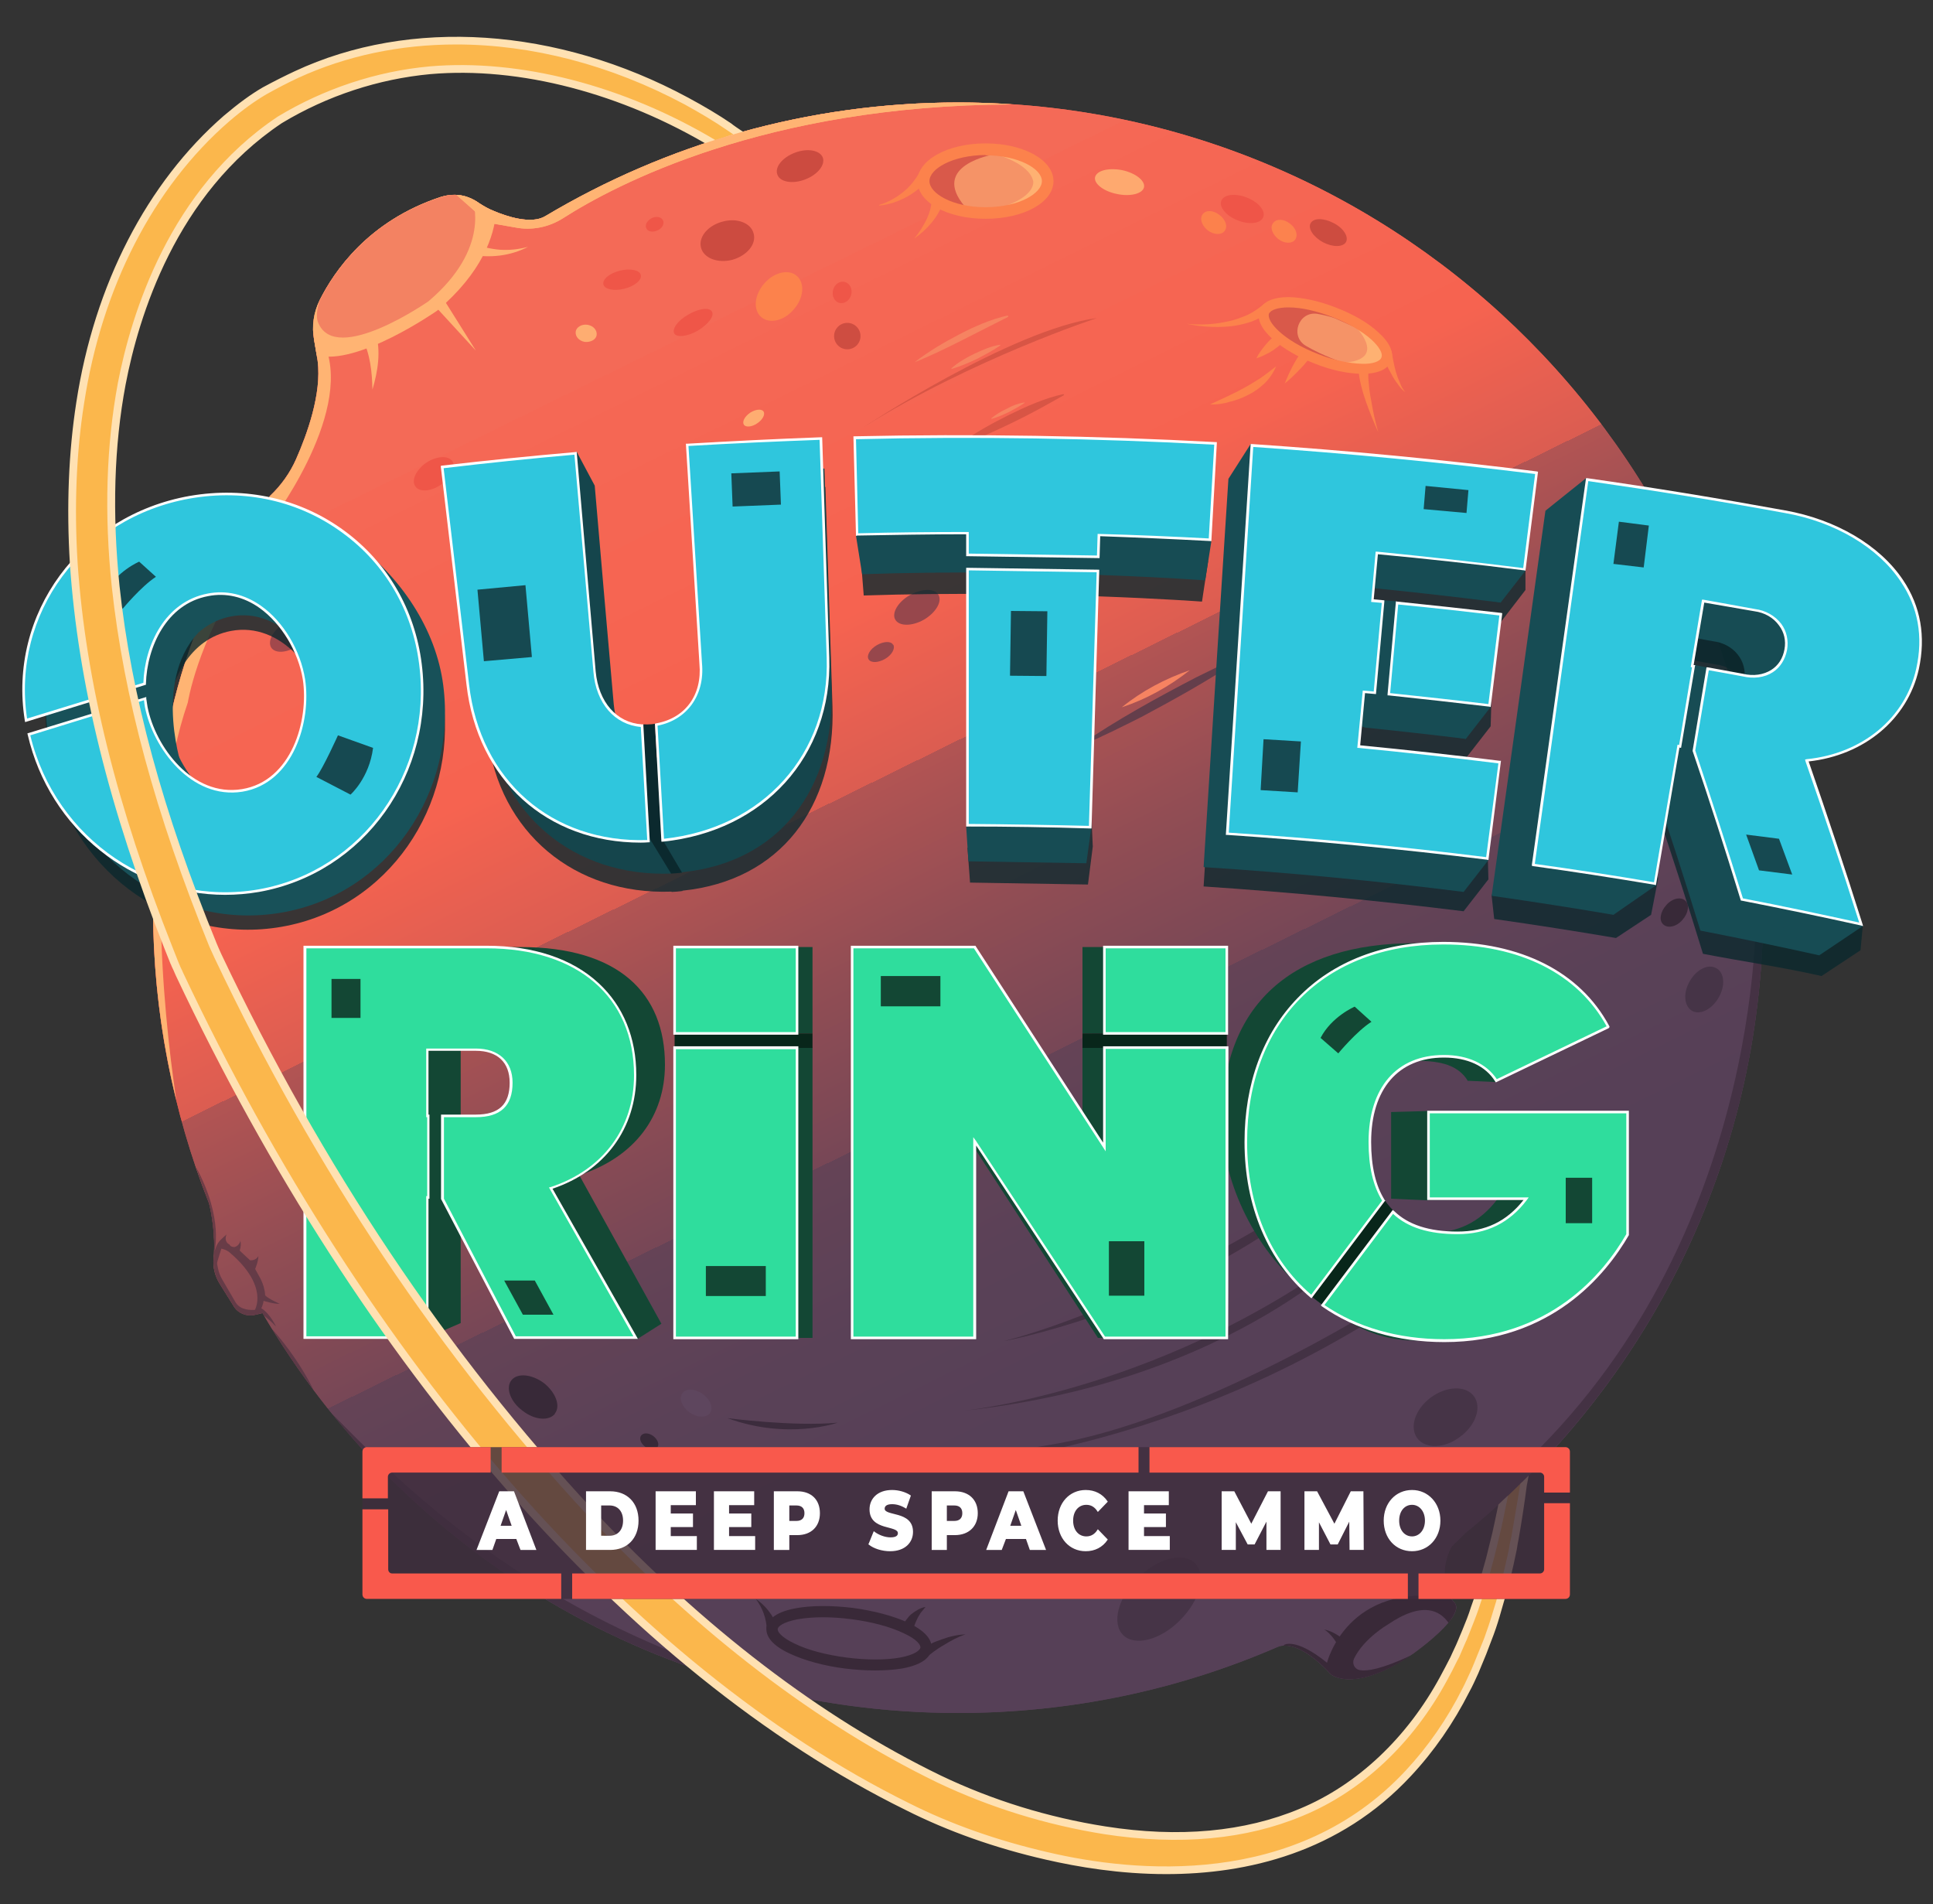 <svg version="1.2" xmlns="http://www.w3.org/2000/svg" viewBox="0 0 600 591" width="600" height="591"><rect x="0" y="0" width="600" height="591" fill="#333333" stroke="none"/><defs><linearGradient id="P" gradientUnits="userSpaceOnUse"/><linearGradient id="g1" x1="185.4" y1="62" x2="405.7" y2="510.6" href="#P"><stop offset=".1" stop-color="#f46a57"/><stop offset=".1" stop-color="#f56855"/><stop offset=".3" stop-color="#f66350"/><stop offset=".4" stop-color="#db5d51"/><stop offset=".4" stop-color="#b25453"/><stop offset=".5" stop-color="#914d54"/><stop offset=".6" stop-color="#774756"/><stop offset=".6" stop-color="#654356"/><stop offset=".7" stop-color="#5a4157"/><stop offset=".8" stop-color="#564057"/></linearGradient><linearGradient id="g2" x1="185.4" y1="62" x2="405.7" y2="510.6" href="#P"><stop offset=".1" stop-color="#f46a57"/><stop offset=".1" stop-color="#f56855"/><stop offset=".3" stop-color="#f66350"/><stop offset=".4" stop-color="#db5d51"/><stop offset=".4" stop-color="#b25453"/><stop offset=".5" stop-color="#914d54"/><stop offset=".6" stop-color="#774756"/><stop offset=".6" stop-color="#654356"/><stop offset=".7" stop-color="#5a4157"/><stop offset=".8" stop-color="#564057"/></linearGradient></defs><style>.a{fill:none;stroke:#fff;stroke-width:3.2}.b{fill:#fff}.c{fill:url(#g1)}.d{fill:url(#g2)}.e{fill:#a2484c}.f{fill:#97474c}.g{fill:#ef5648}.h{opacity:.6;fill:#392938}.i{fill:#643e4b}.j{fill:#ffb473}.k{fill:#f68361}.l{fill:#d85545}.m{opacity:.6;fill:#382938}.n{fill:#f38262}.o{fill:#f59367}.p{fill:#fc824c}.q{fill:#d9594a}.r{fill:#392938}.s{fill:#fead71}.t{fill:#feb172}.u{fill:#463447}.v{fill:#382938}.w{fill:#5e465e}.x{fill:#3c2c3d}.y{fill:#cc4b40}.z{fill:#ce4d41}.A{fill:#fea96f}.B{fill:#ef5548}.C{fill:#cd4c40}.D{fill:#fc814c}.E{fill:#fc824e}.F{opacity:.5;fill:#3a2b3a}.G{opacity:.8;fill:#0b292e}.H{fill:#185159}.I{fill:#15454c}.J{fill:#0b292e}.K{fill:#174c54}.L{fill:#2fc6dd}.M{fill:#164951}.N{fill:#134734}.O{fill:#08261a}.P{fill:#2fdd9d}.Q{fill:#fbb74c}.R{fill:#ffe1b2}.S{opacity:.8;fill:#3f2e3e}.T{fill:#f9594c}.U{fill:#fff;stroke:#fff;stroke-width:.4}</style><path class="a" d="m437.3 115.8c-1.5 4-11.3 3.9-21.7-0.2-10.5-4.1-17.7-10.6-16.2-14.6 1.6-4 11.3-3.9 21.8 0.2 10.5 4.1 17.7 10.6 16.1 14.6z"/><path class="b" d="m382.6 129.8c7.3-3.3 14.2-6.7 20.5-11.8-3.4 7.7-12.5 11.8-20.5 11.8z"/><path class="b" d="m375.4 104.8c8.3 0.8 17.5-0.6 24-6.3l1.9 2.5c-7.5 5.2-17.3 5.7-25.9 3.8z"/><path class="b" d="m434.8 138.4c-2.7-6.4-5.7-12.7-6.2-19.8l3.2 0.3c-0.6 6.4 1.4 13.2 3 19.5z"/><path class="b" d="m438.9 113.2c0.8 4.4 1.6 9.1 4.2 12.8-3.6-3.2-5.4-7.7-7.3-12 0 0 3.1-0.8 3.1-0.8z"/><path class="b" d="m404.8 110.8c-2.2 2.2-4.8 3.7-7.8 4.6 0.7-1.4 1.6-2.7 2.6-3.8 0.9-1.2 2-2.3 3.2-3.2z"/><path class="b" d="m413.5 115.3c-2.1 3-4.9 5.5-7.7 7.9 1.4-3.4 3-6.8 5.1-9.8 0 0 2.6 1.9 2.6 1.9z"/><path class="c" d="m547.3 283.1c0.7-138.2-111.5-251.2-249.7-251.3-46.9 0-90.8 12.9-128.3 35.3-4.4 2.6-12 0.1-16.2-1.7-1.5-0.6-2.9-1.4-4.3-2.3-1.1-0.8-2.1-1.3-3.1-1.7-2.8-1.2-6-1.2-8.8-0.3-22.5 7.4-33.2 23.1-37.7 32.1-1.8 3.8-2.5 8.1-1.7 12.3l1.1 6.5c1.3 10.2-3.3 22.8-6.7 30.5-1.9 4.3-4.7 8.2-8.1 11.4-27.9 40.4-36.3 75-36.3 127.8 0 32.4 6.2 63.4 17.4 91.8 0.6 2.4 2.1 9.7 1.4 16.9-0.3 2.8 0.4 5.6 1.9 8l4.3 6.9c1.3 2.2 3.9 3.3 6.4 2.8l2.6-0.6c43.3 74.2 123.8 124.1 215.9 124.1 35 0 68.4-7.2 98.7-20.3q-0.1 0 0 0 0.5-0.2 1-0.4c2.2-0.6 7.4-0.6 16 8.7 0 0 7 6.2 25.5-6.4 0 0 17.5-12.3 12.5-16.2 0 0-5.7-7.4-0.5-17.1l4.3-4.2c56-45.5 91.9-114.8 92.4-192.6z"/><path class="d" d="m547.3 283.1c0.7-138.2-111.5-251.2-249.7-251.3-46.9 0-90.8 12.9-128.3 35.3-4.4 2.6-12 0.1-16.2-1.7-1.5-0.6-2.9-1.4-4.3-2.3-1.1-0.8-2.1-1.3-3.1-1.7-2.8-1.2-6-1.2-8.8-0.3-22.5 7.4-33.2 23.1-37.7 32.1-1.8 3.8-2.5 8.1-1.7 12.3l1.1 6.5c1.3 10.2-3.3 22.8-6.7 30.5-1.9 4.3-4.7 8.2-8.1 11.4-27.9 40.4-36.3 75-36.3 127.8 0 32.4 6.2 63.4 17.4 91.8 0.6 2.4 2.1 9.7 1.4 16.9-0.3 2.8 0.4 5.6 1.9 8l4.3 6.9c1.3 2.2 3.9 3.3 6.4 2.8l2.6-0.6c43.3 74.2 123.8 124.1 215.9 124.1 35 0 68.4-7.2 98.7-20.3q-0.1 0 0 0 0.5-0.2 1-0.4c2.2-0.6 7.4-0.6 16 8.7 0 0 7 6.2 25.5-6.4 0 0 17.5-12.3 12.5-16.2 0 0-5.7-7.4-0.5-17.1l4.3-4.2c56-45.5 91.9-114.8 92.4-192.6z"/><path class="e" d="m95.8 193.2c1.2 1.9-0.3 5.1-3.5 7.3-3.2 2.1-6.8 2.4-8.1 0.5-1.2-1.9 0.4-5.1 3.5-7.3 3.2-2.1 6.8-2.3 8.1-0.5z"/><path class="f" d="m291.3 184.6c1.2 2.1-0.8 5.5-4.5 7.7-3.7 2.1-7.7 2.1-8.9 0-1.2-2 0.8-5.5 4.5-7.6 3.7-2.1 7.7-2.2 8.9-0.1z"/><path class="g" d="m140.4 143.1c1.3 1.9-0.3 5.2-3.5 7.3-3.2 2.2-6.8 2.4-8 0.5-1.3-1.9 0.3-5.1 3.4-7.3 3.2-2.1 6.8-2.3 8.1-0.5z"/><path class="h" d="m247.6 526.6l-1.6-1.7c-81.4-20.6-125.3-68.6-143-86.2 35.8 44.3 86.6 76.2 144.6 87.9z"/><path class="h" d="m474.2 453.1l3.2 1.9c42.9-44.6 69.5-105.1 69.9-171.9q0-3.1-0.1-6.1h-2.1c0 0 4.5 103.4-70.9 176.1z"/><path class="i" d="m335.4 231.1c11.4-7.8 23.6-14.5 35.9-20.9 4.1-2 8.2-4.1 12.5-5.9l0.4 0.8c-9.5 6.3-19.8 12-29.9 17.4-6.2 3.1-12.3 6.2-18.8 8.9z"/><path class="j" d="m75.1 178.7l8.2-15.6c0 0 26.2-33.9 17.7-55.6l-3.6-2.1q0 0.1 0.1 0.1l1.1 6.5c1.3 10.2-3.3 22.8-6.7 30.5-1.9 4.3-4.7 8.2-8.1 11.4-27.9 40.4-36.3 75-36.3 127.8 0 20.6 2.5 40.5 7.2 59.6-4.4-29.9-9.6-85 3.6-123.3 0 0 2.9-18.4 16.8-39.3z"/><path class="k" d="m348.2 219.5c6.3-5.1 13.5-8.9 21.1-11.5-6.3 5-13.5 9-21.1 11.5z"/><path class="l" d="m340.5 98.7c0 0-38.8 12.7-72.5 33.9 0 0 46-30.4 72.5-33.9z"/><path class="k" d="m283.9 112.4c4.3-3.3 9-6.1 13.8-8.6 4.8-2.5 9.8-4.7 15.1-5.9l0.2 0.4-14.4 7.3c-4.8 2.4-9.6 4.8-14.7 6.8z"/><path class="l" d="m297.7 137.9c4.9-3.6 10.2-6.5 15.6-9.2 2.7-1.3 5.4-2.6 8.2-3.7 2.8-1.1 5.7-2.1 8.6-2.7l0.2 0.3c-2.7 1.5-5.3 3-7.9 4.4-2.6 1.4-5.3 2.8-8 4.1-5.4 2.6-10.8 5.1-16.5 7.1z"/><path class="k" d="m307.7 129.8c1.5-1.2 3.1-2.2 4.9-3q1.2-0.7 2.6-1.2c0.9-0.3 1.8-0.6 2.8-0.7l0.1 0.1c-1.6 1.1-3.3 2-5 2.9-1.7 0.8-3.5 1.6-5.3 2.1z"/><path class="k" d="m295.3 114.3c2.2-1.9 4.6-3.3 7.1-4.5 2.6-1.2 5.2-2.4 8-2.8l0.1 0.2c-2.3 1.6-4.8 2.9-7.3 4.2-2.5 1.2-5.1 2.3-7.8 3.1z"/><path class="m" d="m298.2 437.9c0 0 65.4-6 125.7-53.3 0 0-39.9 44.4-125.7 53.3z"/><path class="m" d="m427.4 405.8c0 0-55.8 35-101 42.5-45.2 7.6-45.2 7.6-45.2 7.6 0 0 71 0.2 147.3-47.9z"/><path class="m" d="m399.8 375.7c0 0-47 29.8-88.2 40.5 0 0 46.8-8.5 88.2-38.1z"/><path class="j" d="m154 65.8q-0.5-0.2-1-0.4c-1.5-0.6-2.9-1.4-4.2-2.3q-1.7-1.2-3.2-1.8c-2.8-1.1-5.9-1.1-8.8-0.2-22.5 7.4-33.1 23.1-37.6 32.1-1.9 3.8-2.5 8.1-1.7 12.3l0.8 4.7c12.5 3.6 37.4-13.8 37.4-13.8 14-11.9 17.7-23.1 18.3-30.6z"/><path class="n" d="m146.6 61.8q0 0-0.1 0l-1.9-0.8c-2.5-0.8-5.3-0.7-7.8 0.2-22.5 7.3-33.1 23.1-37.6 32.1q0 0 0 0.1c-1.6 4.7-0.4 6.8-0.4 6.8 5.5 13.3 34.2-6.7 34.2-6.7 19.6-16.6 13.7-31.5 13.6-31.7z"/><path class="j" d="m115.6 120.9c-0.1-5.5-0.7-11.1-3.2-16-0.1-0.1-0.2-0.3 0.2-0.6l3.4-1.5c0.5 0 0.6 0.2 0.6 0.4 1.7 5.8 0.7 12-1 17.7z"/><path class="j" d="m147.7 108.8l-13.5-14.7 2.9-2.2z"/><path class="j" d="m146.9 75.4c1.1 0.5 2.6 1 3.9 1.4q2.1 0.5 4.3 0.7c2.9 0.2 5.9-0.1 8.8-0.9-2.7 1.4-5.6 2.3-8.7 2.7q-2.4 0.3-4.8 0.2c-1.6-0.1-3.1-0.3-4.8-0.8z"/><path class="o" d="m305.9 66.1c-10.6 0-19.3-4.4-19.3-9.9 0.1-5.4 8.7-9.9 19.3-9.9 10.7 0 19.3 4.5 19.3 9.9 0 5.5-8.6 9.9-19.3 9.9z"/><path class="p" d="m272.9 63.6c2.9-0.9 5.6-2.4 7.8-4.3q1.7-1.4 3-3.2c0.9-1.1 1.6-2.4 2.2-3.6l3.1 1.7c-1 1.4-2 2.7-3.2 3.8-1.2 1.1-2.6 2.1-4 2.9-2.8 1.6-5.8 2.6-8.9 2.9z"/><path class="p" d="m283.8 74c1.5-1.8 2.7-3.7 3.7-5.7 1-2 1.6-4.2 1.7-6.2l3.5 0.7c-0.8 2.5-2.1 4.6-3.7 6.5q-2.3 2.7-5.2 4.7z"/><path class="q" d="m308.6 47.9c-0.1 0-20.1 3.3-9.1 16.2l-8.5-1.1-3.6-4.5v-4.6l4-4.9c0 0 4.5-1.7 4.7-1.7 0.3 0 10.9-0.6 10.9-0.6z"/><path class="r" d="m411.9 516c-9.9-8-13.4-5.5-13.4-5.5v0.2c2.7-0.1 7.5 1.2 14.6 8.9 0 0 6.7 6 24.5-5.6v-0.1c-8.8 4.1-13.3 4.8-15.5 4.4-1.7-0.3-2.5-2.1-1.8-3.6 3.1-6.3 10.4-10.5 10.4-10.5 11-7.5 16.3-4.3 18.9-0.6 2.1-2.6 3.3-5.2 1.5-6.6 0 0-0.3-0.4-0.8-1.1-32.1-5.4-38.4 20.1-38.4 20.1z"/><path class="f" d="m277.3 200.1c0.6 1.2-0.5 3.2-2.6 4.4-2.1 1.2-4.4 1.3-5.1 0.1-0.7-1.2 0.5-3.2 2.6-4.4 2.1-1.2 4.4-1.3 5-0.1z"/><path class="s" d="m237 127.7c0.6 0.9-0.3 2.6-2 3.7-1.6 1.1-3.5 1.3-4.1 0.4-0.6-0.9 0.2-2.5 1.9-3.7 1.7-1.1 3.6-1.3 4.2-0.4z"/><path class="t" d="m309.1 47.9c0 0 10.4 2.7 11.6 8.3 0 0 1 4.1-8 7.5l3.5 0.3 6.6-3 2.2-6.4-4.1-4.7-8.2-2.9z"/><path class="s" d="m182.4 100.8c1.8 0.3 3 1.7 2.8 3.2-0.2 1.4-1.9 2.3-3.7 2.1-1.8-0.3-3-1.7-2.8-3.2 0.2-1.4 1.9-2.4 3.7-2.1z"/><path class="o" d="m430.3 111.5c-1.5 4-11.2 3.9-21.7-0.2-10.5-4-17.7-10.6-16.1-14.5 1.5-4 11.2-4 21.7 0.1 10.5 4.1 17.7 10.6 16.1 14.6z"/><path class="q" d="m416.9 112.5c0 0-6.2-2-11.6-5.2-5-3-2.2-10.8 3.6-9.9 1.7 0.3 3.6 0.7 5.5 1.4 0.5 0.2 6.4 2.9 6.8 3l1.1-0.8-14.9-6.2-12.1-0.4-3.1 3.1c0 0 1.6 4.2 1.9 4.6 0.3 0.3 5.5 4.7 5.5 4.7l9 4.6 3.6 1.1c0 0 4.7 0 4.7 0z"/><path class="t" d="m420.4 101c0 0 10.5 10.2-2.6 11.5l3.1 2 6.5-0.6 4.1-2.8c0 0-1.5-5.3-2.1-5.8-0.5-0.5-8-4.9-8-4.9z"/><path fill-rule="evenodd" class="p" d="m305.9 67.9c-11.8 0-21.1-5.1-21.1-11.7 0-6.5 9.3-11.7 21.1-11.7 11.9 0 21.1 5.2 21.1 11.7 0 6.6-9.2 11.7-21.1 11.7zm0-19.8c-10.3 0.1-17.4 4.3-17.4 8.1 0 3.8 7.1 8.1 17.4 8.1 10.4 0 17.5-4.3 17.5-8.1 0-3.8-7.2-8-17.5-8z"/><path fill-rule="evenodd" class="p" d="m423 116q-0.1 0-0.2 0c-4.3 0-9.6-1.1-14.8-3.2-9.9-3.8-19.2-11-17-16.6 1-2.6 4.2-4 9-4 4.3 0.1 9.5 1.2 14.8 3.3 5.2 2 9.9 4.7 13 7.6 3.6 3.2 5 6.4 4 9-1 2.5-4.1 3.9-8.8 3.9zm-23.2-20.6c-3.1 0-5.4 0.8-5.9 1.9-0.9 2.4 4.4 8.4 15.3 12.6 4.8 1.9 9.7 2.9 13.6 3 3.2 0.1 5.6-0.7 6-2 0.5-1.2-0.7-3.3-3.1-5.5-2.9-2.6-7.2-5.1-12.1-7-4.9-1.9-9.7-3-13.6-3q-0.1 0-0.2 0z"/><path class="p" d="m375.6 125.5c3.7-1.7 7.3-3.3 10.7-5.2 1.7-0.9 3.4-2 5-3 1.6-1.1 3.1-2.3 4.8-3.6-0.8 1.9-2 3.7-3.5 5.2-1.5 1.4-3.2 2.7-5.1 3.6-1.8 1-3.8 1.7-5.8 2.2-2 0.6-4 0.9-6.1 0.8z"/><path class="p" d="m368.4 100.5c4.3 0.4 8.7 0.2 12.9-0.8 2.1-0.4 4.1-1.2 6-2 1.9-0.9 3.5-2.1 5.1-3.4l2 2.4c-2 1.3-4 2.4-6.2 3.2-2.2 0.7-4.4 1.2-6.6 1.4-4.5 0.4-8.9 0.1-13.2-0.8z"/><path class="p" d="m427.8 134.1q-2.1-4.6-3.8-9.4-0.9-2.5-1.5-5c-0.4-1.7-0.8-3.4-0.8-5.4l3.2 0.3c-0.3 1.4-0.2 3.1 0 4.7q0.2 2.5 0.7 4.9 0.8 5 2.2 9.9z"/><path class="u" d="m366.3 502.8c-6.1 6.2-14.1 8.2-17.7 4.6-3.6-3.6-1.6-11.6 4.6-17.7 6.2-6.2 14.1-8.2 17.7-4.6 3.7 3.6 1.6 11.5-4.6 17.7z"/><path class="p" d="m431.9 108.9c0.4 2.2 0.8 4.4 1.4 6.6q0.5 1.7 1.2 3.2c0.4 1.1 0.9 2.1 1.7 3-1-0.7-1.7-1.6-2.4-2.6q-1.1-1.4-1.9-3c-1.2-2-2.1-4.2-3-6.4z"/><path class="p" d="m397.8 106.6c-0.5 0.5-1.1 1-1.7 1.4-0.6 0.5-1.2 0.9-1.9 1.3-1.3 0.7-2.6 1.4-4.2 1.9 0.7-1.5 1.6-2.7 2.6-3.9 0.5-0.6 1-1.2 1.5-1.7 0.5-0.5 1.1-1 1.7-1.4z"/><path class="p" d="m406.5 111c-1 1.5-2.3 2.9-3.6 4.2q-1.9 2-4.1 3.8 1-2.6 2.3-5.1c0.9-1.7 1.8-3.3 2.9-4.7z"/><path fill-rule="evenodd" class="r" d="m271.6 518.4c-3 0-6.1-0.2-9.3-0.6-6.5-0.8-12.6-2.5-17.1-4.6-6.5-3-7.5-6.1-7.3-8.1 0.3-2 2.1-4.7 9.1-6 4.9-0.9 11.2-0.9 17.8-0.1 6.5 0.9 12.6 2.5 17.1 4.6 6.5 3.1 7.5 6.1 7.2 8.2-0.2 2-2 4.7-9.1 6-2.5 0.4-5.3 0.6-8.4 0.6zm-16.1-16.5c-2.9 0-5.5 0.2-7.8 0.6-4.8 0.9-6.2 2.3-6.3 3-0.1 0.8 0.9 2.5 5.3 4.6 4.1 2 9.9 3.5 16.1 4.3 6.2 0.8 12.1 0.8 16.6 0 4.8-0.9 6.2-2.4 6.3-3.1 0.1-0.7-0.9-2.5-5.3-4.5-4.2-2-9.9-3.5-16.1-4.3-3-0.4-6-0.6-8.8-0.6z"/><path class="r" d="m299.7 507.2c-2.4 0.8-4.6 2-6.7 3.3-1.1 0.6-2.1 1.3-3.1 2-1 0.8-1.9 1.5-3.1 2l-1.5-2c1-0.9 2.1-1.6 3.3-2.2 1.1-0.6 2.4-1.1 3.6-1.5 2.4-0.9 5-1.5 7.5-1.6z"/><path class="r" d="m287.2 498.8c-0.5 0.6-1 1.2-1.4 1.7-0.4 0.7-0.8 1.2-1.1 1.9-0.6 1.2-1 2.4-1.4 3.6l-3.3-1.2c0.4-0.7 0.8-1.5 1.3-2.1 0.5-0.7 1-1.3 1.6-1.8 1.3-1 2.7-1.9 4.3-2.2z"/><path class="v" d="m204.1 449.1c-0.7 1-2.4 0.9-3.8-0.1-1.4-1-2-2.6-1.3-3.5 0.7-0.9 2.3-0.9 3.7 0.1 1.4 1 2 2.6 1.4 3.5z"/><path class="r" d="m234.6 496.2c3 2 5.4 5.1 6.8 8.8l-3.4 0.6c-0.1-3.1-1.2-6.5-3.4-9.4z"/><path class="r" d="m415.8 511.5c-0.2-0.5-0.6-1.1-0.9-1.6q-0.5-0.8-1.1-1.6c-0.8-1-1.7-2-2.8-2.6 1.3 0.2 2.6 0.8 3.8 1.5q0.9 0.5 1.7 1.2c0.6 0.4 1.1 0.8 1.7 1.3z"/><path class="w" d="m220.4 438.5c-1.1 1.6-4 1.5-6.4-0.2-2.3-1.7-3.4-4.3-2.2-5.9 1.1-1.6 3.9-1.5 6.3 0.2 2.4 1.7 3.4 4.3 2.3 5.9z"/><path class="v" d="m172.3 438.7c-1.9 2.4-6.4 2-10.1-0.9-3.8-2.8-5.3-7.1-3.5-9.4 1.8-2.4 6.3-2 10.1 0.8 3.7 2.9 5.3 7.2 3.4 9.5z"/><path class="x" d="m225.8 440.1c0 0 20.7 2.7 34.2 1.4 0 0-15.4 5.5-34.2-1.4z"/><path class="u" d="m453.2 445.9c-4.9 3.7-10.8 3.8-13.3 0.4-2.5-3.4-0.6-9 4.2-12.6 4.9-3.6 10.9-3.8 13.4-0.4 2.5 3.4 0.6 9-4.3 12.6z"/><path class="p" d="m246.4 96c-3 3.6-7.6 4.6-10.1 2.4-2.6-2.2-2.2-6.8 0.9-10.4 3-3.5 7.6-4.6 10.1-2.4 2.6 2.2 2.2 6.9-0.9 10.4z"/><path class="y" d="m227.4 80.6c-4.5 1.2-8.9-0.4-9.8-3.7-0.9-3.3 2.1-6.9 6.6-8.1 4.5-1.3 8.9 0.4 9.7 3.6 1 3.3-2 6.9-6.5 8.2z"/><path class="y" d="m249.9 55.7c-3.9 1.5-7.8 0.8-8.6-1.5-0.9-2.3 1.5-5.3 5.4-6.8 3.9-1.5 7.8-0.8 8.7 1.5 0.8 2.3-1.6 5.3-5.5 6.8z"/><path class="g" d="m198.9 85.3c0.4 1.6-1.9 3.5-5.1 4.3-3.2 0.8-6.1 0.2-6.5-1.3-0.4-1.6 1.9-3.5 5.1-4.3 3.2-0.8 6.1-0.2 6.5 1.3z"/><path class="g" d="m221 96.7c0.8 1.4-1.2 4-4.4 5.9-3.3 1.9-6.5 2.2-7.3 0.9-0.8-1.4 1.1-4.1 4.4-5.9 3.2-1.9 6.5-2.3 7.3-0.9z"/><path class="g" d="m264.2 91.5c-0.5 1.8-2.1 2.9-3.7 2.5-1.5-0.4-2.4-2.2-1.9-4 0.4-1.8 2.1-2.9 3.6-2.5 1.6 0.4 2.5 2.2 2 4z"/><path class="g" d="m205.8 68.4c0.5 1.1-0.3 2.5-1.7 3.1-1.5 0.7-3.1 0.4-3.5-0.7-0.5-1 0.3-2.4 1.7-3.1 1.4-0.7 3-0.4 3.5 0.7z"/><path class="z" d="m265.9 107.2c-1.6 1.6-4.2 1.6-5.8 0-1.6-1.6-1.6-4.2 0-5.8 1.6-1.6 4.2-1.6 5.8 0 1.6 1.6 1.6 4.2 0 5.8z"/><path class="A" d="m355.1 58.1c-0.4 2-4.2 3-8.4 2.1-4.1-0.8-7.2-3.2-6.8-5.2 0.5-2.1 4.2-3 8.4-2.2 4.2 0.9 7.2 3.3 6.8 5.3z"/><path class="B" d="m392.1 67.4c-0.8 2-4.3 2.4-7.9 1-3.6-1.4-5.9-4.2-5.1-6.1 0.8-2 4.3-2.4 7.9-1 3.6 1.4 5.9 4.1 5.1 6.1z"/><path class="C" d="m417.8 75.1c-0.9 1.6-4 1.7-7.1 0.1-3-1.6-4.8-4.3-3.9-5.9 0.9-1.7 4-1.7 7.1-0.1 3 1.5 4.8 4.2 3.9 5.9z"/><path class="D" d="m380.1 71.7c-1 1.3-3.3 1.2-5.2-0.2-1.9-1.5-2.6-3.7-1.6-5 1-1.4 3.3-1.3 5.2 0.2 1.9 1.4 2.7 3.6 1.6 5z"/><path class="E" d="m402 74.4c-1 1.3-3.4 1.2-5.2-0.2-1.9-1.5-2.7-3.7-1.6-5 1-1.4 3.3-1.3 5.2 0.2 1.9 1.4 2.6 3.6 1.6 5z"/><path class="v" d="m522.2 285.5c-1.8 2.1-4.5 2.7-5.9 1.4-1.4-1.2-1-3.9 0.9-6 1.8-2.1 4.5-2.7 5.9-1.4 1.4 1.2 1 3.9-0.9 6z"/><path class="u" d="m533.4 309.7c-2.1 3.6-5.8 5.4-8.2 4-2.5-1.5-2.8-5.6-0.7-9.2 2.1-3.7 5.8-5.5 8.3-4 2.5 1.4 2.8 5.5 0.6 9.2z"/><path class="j" d="m297.6 31.8c-46.9 0-90.8 12.9-128.4 35.3-4.3 2.6-11.9 0.1-16.1-1.7-1.5-0.6-2.9-1.4-4.3-2.3-1.1-0.8-2.1-1.3-3.1-1.7-1.3-0.6-2.7-0.8-4-0.9l9.7 8.6 8.6 1.5c5.1 1 10.4-0.1 14.8-2.9 16.1-10.3 62.6-35 139.2-35.3q-8.1-0.6-16.4-0.6z"/><path class="F" d="m97.4 431.5c-4.9-9.9-11-16.9-13-19.1q6.1 9.9 13 19.1z"/><path fill-rule="evenodd" class="F" d="m81.8 403.7c-0.1 1.2-0.7 2.3-0.7 2.3 2.7 1.6 4.6 5.7 4.6 5.7-1.7-1.8-3-2.8-3.8-3.4q-0.2-0.4-0.4-0.8l-0.6 0.2q-0.1-0.1-0.1-0.1l-0.5 0.2-1.4 0.3c-2.5 0.5-5.1-0.6-6.4-2.8l-4.3-6.9c-1.5-2.4-2.2-5.3-1.9-8.1q0.1-0.6 0.1-1.2c0.4-6.7-1-13.3-1.5-15.5q-2.2-5.7-4.1-11.5c8.8 16.2 5.7 26.5 5.7 26.5l0.3-0.9c0.4-1.3 1.1-2.5 2.2-3.4l1.3-1.2c-0.7 1.8 0.2 2.7 0.7 3q0.3 0.1 0.4 0.4c0.5 0.6 1.5 0.5 1.5 0.5 1.6-0.6 1.7-2 1.7-2 0.4 1.5-0.2 3.1-0.2 3.1l3.2 3c1.9 0.2 2.6-1.3 2.6-1.3 0 1.7-1 4-1 4l1.7 3.1c0.8 1.6 1.3 3.3 1.4 5.1 1.2 1.2 4.5 2.6 4.5 2.6-1.4 0.2-5-0.9-5-0.9zm0 0q0 0 0 0 0 0 0 0zm-10.5-15c-0.7-0.6-1.6-1-2.6-1.2l-1.2 3.9q-0.2 0.7 0 1.4l0.2 1q0.4 1.8 1.3 3.3l4.2 7.2c0.5 0.8 1.4 1.5 2.4 1.8 0.8 0.3 1.9 0.5 3.5 0.4 0 0 4.5-7.3-7.8-17.8z"/><path class="G" d="m137.6 217.3c-4.5-35.3-43.9-64.6-78.6-58.5-33.5 5.8-49.1 42.7-43.8 76l36.8-11.3c0.3-12.2 6.9-25.3 19.7-27.7 15.5-2.9 27.6 12.6 29.8 26.3 2 13.3-4 32-19.2 34.5-15 2.4-27.1-12.6-29.7-25.9q-0.3-1.3-0.4-2.6l-36.1 11.1c7.5 32.1 38.4 54.2 71.4 48.4 33.1-5.8 54.3-37.5 50.1-70.3z"/><path class="H" d="m137.6 212.8c-4.5-35.3-43.9-64.6-78.6-58.5-33.5 5.9-49.1 42.8-43.8 76.1l36.8-11.4c0.3-12.2 6.9-25.2 19.7-27.7 15.5-2.9 27.6 12.6 29.8 26.4 2 13.2-4 31.9-19.2 34.4-15 2.4-27.1-12.6-29.7-25.9q-0.3-1.3-0.4-2.6l-36.1 11.1c7.5 32.2 38.4 54.2 71.4 48.5 33.1-5.8 54.3-37.5 50.1-70.4z"/><path class="H" d="m56.8 239.2c0 0-9.6-27.2 4.6-42.7l-12.4-3.8-13.3 8.4 10.8 29.5 12.1 9.5"/><path class="G" d="m258.4 219.1q-1.1-34-2.2-68c-13.9 0.5-22.9 1.8-36.7 2.7q2.1 33.9 4.2 67.8c0.9 9.8-4.6 17.4-13.8 19l1.2 21.4h-3.8l-1.9-21.1q-0.7-0.1-1.3-0.1l-0.6-10.5c-1.3 0.2-3.6 0.2-3.6 0.2l-0.8 1.1 0.7 7.8c-5.4-2.6-8.5-8.5-9.1-15.3q-3-33.8-5.9-67.7l-5.6-11.7-8.3 6.4 2.9 6.3q-15.2 1.4-30.4 3.2 4 33.8 7.9 67.6c3.6 30.3 27.2 49.6 57.1 48.5l0.1 0.1c2.2-0.1 3.4-0.3 3.4-0.3l-0.1-0.1h0.1c30.3-3.1 47.5-26 46.5-57.3z"/><path class="I" d="m205.2 235.2c-8.8-0.5-13.9-7.9-14.7-16.7q-3-33.9-5.9-67.8-20.7 1.8-41.4 4.2 4 33.8 7.9 67.6c3.6 30.4 27.2 49.7 57.2 48.6z"/><path class="I" d="m258.1 213.4q-1.1-34-2.2-68c-13.8 0.5-22.8 1.9-36.6 2.7q2.1 33.9 4.2 67.9c0.9 9.7-4.6 17.3-13.9 18.9l2 35.8c30.3-3 47.6-25.9 46.5-57.3z"/><path class="I" d="m184.6 150.7l-5.6-10.5-8.3 5.2 6.5 14.1 4.2-2.2z"/><path class="I" d="m207 256.4l-2.5 4.8 6.1 9.6h1.1l0.7-2.4 0.8-12z"/><path class="J" d="m208.3 271.1l-6.6-10.8-2.8-34.4 0.8-1.1c0 0 2.3 0.1 3.6-0.2l2 35.4 6.4 10.8c0 0-1.2 0.2-3.4 0.3z"/><g style="opacity:.8"><path class="J" d="m268.1 184.8l-1-12.6 19.2-13.5 40.1 4.6 43.4 7.5 5.2 3.3-1.9 12.6c0 0-50-3.7-105-1.9z"/><path class="J" d="m306.9 262.3l-6.6 0.8 0.8 10.8 36.6 0.6 1.5-11.8-0.4-8.8-31.9 8.4"/></g><path class="K" d="m267.6 178.2l-1.9-11.9 20.1-14.3 40.1 4.7 43.4 7.5 6.7 3.8-1.9 12.1c0 0-51.5-3.8-106.5-1.9z"/><path class="K" d="m306.5 255.6l-6.6 0.9 0.7 10.8 36.6 0.6 1.5-10.8-23.6-7.4-8.6 5.9"/><path class="G" d="m465.8 193.1l7.7-10v-12.1l-5.9 8q1-7.9 2.1-15.9-39.5-5-79.1-7.8c0.5-1.6 1.1-3.3 1.1-3.4 0.1-0.1-2.8-7.7-2.8-7.7l-0.7-0.4-6.9 10.8q-3.9 60.3-7.7 120.5 40.5 2.7 80.7 7.7l7.7-9.9-0.2-7.6-1.9-2.3c0.7-5.2-2.4-4.9-1.7-10.1q-21.8-2.7-43.8-4.9 0.8-8.4 1.6-16.9 1.7 0.1 3.4 0.3l0.1-1 4.3 1.4q15.6 1.6 31.2 3.5l7.7-9.9 0.3-10.6c0.6-4.9-5.1-2.8-4.5-7.7q-13-1.6-26-3l1.2-11-0.4-0.5-3.6-0.3-0.2 0.5-1.1 10.9q-1-0.1-2-0.2l-0.8 8.8h-4l-0.9 5.2 1.3-14.5q-1.6-0.1-3.3-0.3 0.7-7.4 1.4-14.8 22.9 2.3 45.7 5.2z"/><path class="K" d="m458.5 201.1q-16-2-32.1-3.6l-2.6 28.3q15.6 1.6 31.2 3.5 1.8-14.1 3.5-28.2z"/><path class="K" d="m423.8 225.8l-5.4-1.8 3.2-17.7h15.7l16.4 7.7 9 5.4-7.7 9.9-28.6-4.8z"/><path class="K" d="m381.3 148.6q-3.9 60.3-7.7 120.5 40.5 2.6 80.7 7.7 2-15 3.9-29.9-21.9-2.8-43.8-4.9 0.8-8.5 1.6-16.9 1.7 0.1 3.4 0.3l2.6-28.4q-1.6-0.1-3.3-0.3 0.7-7.4 1.4-14.8 22.9 2.2 45.7 5.1 1.9-14.9 3.9-29.9-44.1-5.5-88.4-8.5z"/><path class="K" d="m462 266.9l-7.7 9.9-2.3-2.8 2.2-12.4 5.4 3z"/><path class="K" d="m389 138.2l-0.8-0.4-6.9 10.8 3.5 3.7 4.9-0.4c0 0 2-5.8 2.1-6 0-0.1-2.8-7.7-2.8-7.7z"/><path class="K" d="m465.8 187l7.7-9.9-1.4-3.2-46.6-9.2-7.1 11.2 21.3 4.7z"/><path class="K" d="m433.3 186.6l-3.6-0.3-0.2 0.5-1.2 11.6 2.8 0.3 1.4-0.4 1.2-11.2z"/><path class="G" d="m548.7 252.9c16.4-1.7 7-16.7 10.6-33.3 6-26.8 6.7-39.7-17.4-43.9q-30.6-5.6-61.4-10-7.6 54.4-15.2 108.8c-0.5 3.6 2.8-17.9 1.8-10.8l-4.1 14.3 0.8 7.2q19 2.7 37.8 5.9l10.9-7.2 2.2-11.3-5.6-24.2"/><path class="G" d="m508.9 248.4c0.2 0 4.7-24.8 4.7-24.8q-0.3 0-0.5-0.1 1.7-10.1 3.4-20.1 8 1.3 16 2.8c6.2 0.7 10.8 5.9 9.7 12.2-1.2 6.6-7.1 9.4-13.4 7.9q-5.4-1-10.9-1.9l-4.2 25.4q7.8 23 14.9 46.2c12.4 2.4 24.5 4.1 36.8 6.9l12.1-8 0.7-7.5-29.9-46.1 23.7-41.8-34.5-25.7-37 15.2-10.2 58z"/><path class="K" d="m541.1 168.4q-30.6-5.6-61.4-9.9-8.3 59.7-16.7 119.5 19 2.7 37.8 5.9 3.6-21.4 7.3-42.7 0.3 0 0.5 0.1l4.2-24.9q-0.3-0.1-0.5-0.1 1.7-10.1 3.4-20.2 8 1.4 16 2.9c6.2 0.7 10.8 5.9 9.7 12.2-1.2 6.6-7.1 9.4-13.4 7.9q-5.4-1-10.9-1.9l-4.2 25.4q7.8 23 14.9 46.2 18.5 3.6 37 7.7-8.1-25.6-16.9-50.8c16.4-1.7 7-16.7 10.7-33.3 5.9-26.9 6.6-39.8-17.5-44z"/><path class="K" d="m529.7 207.1l-3.6-0.7-2.4 12.8 3.7 0.9c0 0 1.8-1.6 1.8-1.7 0-0.1 2.1-8.9 2.1-8.9z"/><path class="K" d="m578.2 287.4l-13.4 9-12.3-9.4 1.2-5.3 6.8-1.9 8.1 1.9z"/><path class="K" d="m500.8 283.9l13.3-9.2-1.7-1.8-8.8-2.4-5.1-0.7-1.3 11.5z"/><path class="K" d="m492.3 148.4l-12.6 10.1 7.2 3.9 5.8-0.5 1.2-5.6-0.2-2.6z"/><path class="L" d="m130.5 206c-4.5-35.3-36.8-57.8-71.5-51.7-33.5 5.9-56.2 36-50.9 69.3l36.8-11.4c0.3-12.2 6.9-25.2 19.6-27.6 15.6-3 27.7 12.5 29.8 26.3 2.1 13.2-3.9 31.9-19.1 34.4-15.1 2.4-27.2-12.6-29.8-25.9q-0.2-1.3-0.4-2.6l-36.1 11.1c7.5 32.2 38.4 54.3 71.4 48.5 33.2-5.8 54.4-37.5 50.2-70.4z"/><path fill-rule="evenodd" class="b" d="m69.9 277.7c-28.7 0-54.5-20.2-61.3-49.7l-0.1-0.4 36.9-11.3v0.5q0.2 1.3 0.4 2.6c2.4 12.3 13.9 28 29.3 25.5 15.4-2.5 20.8-21.3 18.9-34-1.4-8.7-6.7-17.4-13.4-22.2-4.9-3.5-10.5-4.8-16-3.7-12.9 2.4-19 15.8-19.3 27.2v0.3l-37.5 11.6-0.1-0.5c-5.3-33.1 17.2-63.7 51.2-69.7 17.4-3 34.4 0.8 48.1 10.9 13.3 9.8 21.8 24.4 23.9 41.2 4.3 34-17.8 65-50.5 70.8q-5.3 0.9-10.5 0.9zm-60.5-49.5c7.8 32.4 38.8 53.4 70.9 47.8 32.2-5.7 54.1-36.4 49.8-69.9-2.1-16.6-10.5-31-23.6-40.6-13.5-10-30.3-13.8-47.5-10.8-33.4 5.9-55.5 35.8-50.6 68.3l36.1-11.1c0.4-11.7 6.7-25.2 20-27.7 5.7-1.1 11.4 0.2 16.5 3.8 7 4.9 12.3 13.9 13.7 22.8 2 13-3.6 32.3-19.5 34.9-15.9 2.5-27.7-13.6-30.2-26.2q-0.2-1.1-0.3-2.2z"/><path class="L" d="m199.3 225.2c-8.8-0.5-14-7.9-14.8-16.7q-2.9-33.9-5.9-67.8-20.7 1.8-41.3 4.2 3.9 33.8 7.9 67.6c3.5 30.4 26.1 49.7 56.1 48.6z"/><path fill-rule="evenodd" class="b" d="m198.9 261.5c-29.1 0-50.7-19.4-54.1-49l-8-67.9 0.4-0.1c13.7-1.6 27.6-3 41.4-4.2l0.4-0.1 5.9 68.2c0.9 9.5 6.5 15.9 14.4 16.4h0.4v0.4l2 36.2h-0.4q-1.2 0.1-2.4 0.1zm-61.2-116.2l7.9 67.1c3.4 29.8 25.7 49.2 55.3 48.3l-2-35.1c-8.1-0.7-13.9-7.3-14.7-17.1l-5.9-67.4c-13.5 1.2-27.2 2.6-40.6 4.2z"/><path class="L" d="m257 204.1q-1.1-34-2.2-68-20.7 0.8-41.5 2 2.1 33.9 4.2 67.9c0.9 9.7-4.5 17.3-13.8 18.9l2 35.8c30.3-3 52.4-25.2 51.3-56.6z"/><path fill-rule="evenodd" class="b" d="m205.3 261.2l-2-36.6 0.3-0.1c9.1-1.6 14.4-8.8 13.5-18.5l-4.2-68.3h0.4c13.8-0.8 27.7-1.5 41.5-2h0.4l2.2 68.4c1 30.4-20.2 53.9-51.7 57.1zm-1.2-36l2 35.1c30.8-3.3 51.5-26.4 50.5-56.2l-2.2-67.6c-13.5 0.5-27.2 1.1-40.7 1.9l4.2 67.5c0.9 9.8-4.6 17.5-13.8 19.3z"/><path class="L" d="m300.3 176.6q0 39.8 0 79.5 19 0 38.1 0.6 1.2-39.8 2.4-79.5z"/><path fill-rule="evenodd" class="b" d="m338.8 257.1h-0.4c-12.7-0.4-25.5-0.6-38.1-0.6h-0.4v-80.3l41.3 0.6v0.4zm-38.1-1.4c12.4 0.1 24.9 0.3 37.3 0.6l2.4-78.7-39.7-0.6z"/><path class="L" d="m265.3 135.8q0.4 15 0.8 30 17.1-0.4 34.2-0.4 0 3.4 0 6.8l40.6 0.6q0.1-3.4 0.2-6.8 17.3 0.6 34.5 1.5 0.9-15 1.7-30-55.9-2.9-112-1.7z"/><path fill-rule="evenodd" class="b" d="m341.3 173.2l-41.4-0.6v-6.8c-11.3 0-22.6 0.2-33.8 0.4l-0.4 0.1-0.8-30.9h0.4c37.2-0.8 74.9-0.2 112 1.8h0.4v0.4l-1.7 30.3h-0.4c-11.3-0.6-22.7-1.1-34.1-1.5zm-40.6-1.4l39.8 0.6 0.2-6.7h0.4c11.4 0.3 22.9 0.8 34.1 1.4l1.7-29.1c-36.9-2-74.3-2.6-111.2-1.7l0.7 29.2c11.2-0.3 22.6-0.4 33.9-0.4h0.4z"/><path class="L" d="m465.8 190.7q-16-2-32.1-3.6l-2.6 28.3q15.6 1.6 31.2 3.5 1.8-14.1 3.5-28.2z"/><path fill-rule="evenodd" class="b" d="m462.7 219.4l-0.4-0.1c-10.2-1.2-20.8-2.4-31.3-3.5h-0.3v-0.4l2.6-28.8 0.4 0.1c10.8 1.1 21.6 2.3 32.2 3.5l0.4 0.1zm-31.2-4.3c10.3 1.1 20.5 2.2 30.5 3.4l3.4-27.5c-10.3-1.2-20.8-2.4-31.4-3.4z"/><path class="L" d="m388.6 138.2q-3.9 60.3-7.7 120.5 40.5 2.6 80.7 7.7 2-15 3.9-29.9-21.9-2.8-43.8-4.9 0.8-8.5 1.6-17 1.7 0.2 3.4 0.4l2.6-28.4q-1.6-0.1-3.3-0.3 0.7-7.4 1.4-14.8 22.9 2.2 45.7 5.1 1.9-15 3.9-29.9-44.1-5.5-88.4-8.5z"/><path fill-rule="evenodd" class="b" d="m462 266.9l-0.4-0.1c-26.7-3.3-53.9-5.9-80.7-7.7h-0.4l7.7-121.3h0.4c29.4 2 59.2 4.8 88.4 8.5l0.4 0.1-3.9 30.7-0.4-0.1c-15-1.9-30.3-3.6-45.4-5l-1.3 14 3.3 0.3v0.4l-2.6 28.7-3.4-0.3-1.5 16.2c14.4 1.4 29 3 43.3 4.8h0.4zm-80.6-8.5c26.6 1.7 53.5 4.3 79.9 7.6l3.8-29.1c-14.4-1.8-29-3.4-43.4-4.8h-0.4l1.7-17.8 3.4 0.3 2.5-27.5-3.3-0.3 1.4-15.6h0.4c15.1 1.5 30.4 3.2 45.4 5.1l3.7-29.2c-28.9-3.6-58.4-6.4-87.5-8.4z"/><path class="L" d="m554 158.9q-30.6-5.7-61.4-10-8.3 59.7-16.7 119.5 19 2.7 37.8 5.9 3.7-21.4 7.3-42.7 0.3 0 0.5 0.1l4.2-24.9q-0.2-0.1-0.5-0.1 1.7-10.1 3.5-20.2 8 1.4 15.9 2.9c6.2 0.7 10.8 5.9 9.7 12.2-1.2 6.6-7.1 9.4-13.3 7.9q-5.5-1-11-1.9l-4.2 25.4q7.8 23 14.9 46.2 18.5 3.6 37 7.7-8-25.6-16.9-50.8c16.4-1.7 30.7-11.9 34.4-28.5 6-26.9-17.1-44.5-41.2-48.7z"/><path fill-rule="evenodd" class="b" d="m578.3 287.4l-0.7-0.2c-12.2-2.7-24.7-5.3-37-7.7h-0.2l-0.1-0.2c-4.7-15.3-9.7-30.9-14.9-46.2v-0.1-0.1l4.3-25.8h0.4q5.5 1 10.9 2c3.3 0.8 6.4 0.3 8.8-1.2 2.2-1.4 3.6-3.6 4.1-6.4 0.5-2.7-0.1-5.3-1.7-7.4-1.7-2.4-4.5-4-7.6-4.4-5.2-0.9-10.4-1.8-15.6-2.7l-3.3 19.4h0.5l-0.1 0.4-4.3 25.3-0.5-0.1-7.3 42.7-0.3-0.1c-12.6-2.1-25.3-4.1-37.8-5.8l-0.4-0.1v-0.4l16.8-119.9h0.4c20.4 2.9 41.1 6.3 61.4 10 15.7 2.8 29.4 10.8 36.6 21.6 5.5 8.2 7.1 17.5 4.9 27.7-3.5 15.5-16.9 26.7-34.2 28.6 5.8 16.7 11.4 33.6 16.7 50.4zm-37.3-8.6c12 2.3 24.1 4.9 36.1 7.5-5.3-16.7-10.9-33.5-16.7-50.1l-0.1-0.5 0.5-0.1c17.2-1.7 30.6-12.7 34-28.1 2.2-9.9 0.6-19-4.8-27-7-10.6-20.5-18.6-36-21.3-20.2-3.7-40.7-7-61-9.9l-16.6 118.8c12.3 1.7 24.7 3.6 37 5.7l7.3-42.7 0.5 0.1 4-24.1-0.4-0.1 3.5-20.9h0.4c5.4 1 10.7 1.9 16 2.9 3.3 0.4 6.3 2.1 8.2 4.6 1.7 2.3 2.3 5.2 1.8 8.1-0.6 3-2.1 5.4-4.4 6.9-2.6 1.7-6 2.1-9.4 1.3q-5.3-1-10.5-1.9l-4.2 24.9c5.1 15.3 10.1 30.7 14.8 45.9z"/><path class="M" d="m441.9 158l0.6-7.2 13.3 1.3-0.6 7.1z"/><path class="M" d="m391.3 245.2l0.9-15.8 11.6 0.7-1 15.8z"/><path class="M" d="m500.8 175l1.7-13.1 9.3 1.2-1.6 13z"/><path class="M" d="m546 270.1l-4-11.1 10.2 1.3 4.1 11.1z"/><path class="M" d="m227 146.9l15-0.6 0.4 10.3-15 0.6z"/><path class="M" d="m148.2 183l14.9-1.4 2 22.3-14.9 1.3z"/><path class="M" d="m313.5 209.7l0.3-20.1 11.3 0.1-0.3 20.1z"/><path class="M" d="m38.1 188.9l-5.5-4.8c3.5-6.8 10.6-9.8 10.6-9.8l5.2 4.7c-4.6 3-10.3 9.9-10.3 9.9zm70.7 57.7l-10.6-5.5c2-2.5 6.7-12.9 6.7-12.9l10.9 3.9c-1.2 9.4-7 14.5-7 14.5z"/><path class="N" d="m214.2 293.9h38v26.8h-38z"/><path class="N" d="m214.2 325.1h38v90.1h-38z"/><path class="O" d="m209.4 320.7h42.8v4.5h-42.8z"/><path class="N" d="m336 325.1v30.8l-40.3-62h-29.7l-0.9 121.3h30.6l2.6-65.3 42.5 65.3h33.2v-90.1z"/><path class="N" d="m336 293.9h38v26.8h-38z"/><path class="O" d="m336 320.7h44.8v4.5h-44.8z"/><path class="N" d="m431.8 345.1v26.9l11.1 0.5 22-0.5c-5.7 7.6-12.7 10.6-21.3 10.6-8.9 0-15.6-2.1-20-6.5l-17.5 25.4c9.9 7 18.4 14.5 33.4 14.5 31.4 0 48.5-18.3 56.9-32.8v-38.1l-53.5-0.3z"/><path class="N" d="m420.7 372.6c-2.9-4.5-4.3-10.6-4.3-18.2 0-16.1 8.5-25.2 23.2-25.2 7.9 0 13.1 1.5 16 6.2l34.7-16.7v-0.1c-8.7-16.1-26.5-25.9-51.1-25.9-38.1 0-59.9 19-59.9 55.2 0 20.1 11.3 40.4 24.4 51.4z"/><path class="N" d="m464.3 335.8l-8.7-0.4-4.4-9.2 9.1-1.9 5.4 5.7z"/><path class="O" d="m432.4 376.1l0.2-0.3c0 0-1.7-1.6-3-3.7l-1.2 0.1h-2.4l-5 6.1-14 24 4.2 3.2z"/><path class="N" d="m179.8 364.7c17.3-5.6 26.6-18.4 26.6-34.3 0-22.2-14.4-36.5-44.9-36.5h-56.5v121.2h27.6l10.4-4.5v-39h0.3v-25.3h-0.3v-20.6h15.1c7.2 0 10.9 4.1 10.9 10.3 0 7.2-3.7 10.3-10.9 10.3h-10.4v25.8l22.5 43 27.7 0.4 7.4-4.7z"/><path class="P" d="m209.4 293.9h38v26.8h-38z"/><path fill-rule="evenodd" class="b" d="m247.8 321.1h-38.8v-27.6h38.8zm-38-0.8h37.2v-26h-37.2z"/><path class="P" d="m209.4 325.1h38v90.1h-38z"/><path fill-rule="evenodd" class="b" d="m247.8 415.6h-38.8v-90.9h38.8zm-38-0.8h37.2v-89.2h-37.2z"/><path class="P" d="m342.8 325.1v30.8l-40.3-62h-38v121.3h38v-61l40.3 61h38v-90.1z"/><path fill-rule="evenodd" class="b" d="m381.2 415.6h-38.6l-0.1-0.2-39.5-59.9v60.1h-38.9v-122.1h38.7l0.1 0.2 39.5 60.9v-29.9h38.9c0 0 0 90.9-0.1 90.9zm-38.2-0.8h37.4v-89.3h-37.2v31.8l-40.9-63h-37.4v120.5h37.2v-61.9l0.8 1.1z"/><path class="P" d="m342.8 293.9h38v26.8h-38z"/><path fill-rule="evenodd" class="b" d="m381.2 321.1h-38.8v-27.6h38.8zm-38-0.8h37.2v-26h-37.2z"/><path class="P" d="m443.4 345.1v26.9h30.3c-5.7 7.6-12.7 10.6-21.2 10.6-9 0-15.6-2.1-20.1-6.5l-21.8 28.9c9.9 7.1 22.7 11 37.8 11 31.3 0 48.4-18.3 56.8-32.9v-38z"/><path fill-rule="evenodd" class="b" d="m448.3 416.5c-14.6 0-27.7-3.9-38-11.1l-0.3-0.3 22.3-29.6 0.4 0.3c4.4 4.3 10.9 6.4 19.7 6.4 8.7 0 15.2-3.1 20.5-9.8h-29.9v-27.7h62.6v38.5 0.1c-7.2 12.4-24.1 33.2-57.3 33.2zm-37.2-11.5c10.1 6.9 22.9 10.6 37.2 10.6 32.7 0 49.4-20.3 56.5-32.6v-37.5h-61v26.1h30.7l-0.5 0.7c-5.4 7.2-12.5 10.7-21.6 10.7-8.8 0-15.4-2-20-6.3z"/><path class="P" d="m429.5 372.6c-2.9-4.5-4.3-10.6-4.3-18.2 0-16.1 8.2-26.6 23-26.6 7.9 0 13.3 2.9 16.2 7.6l34.8-16.7v-0.1c-8.7-16.1-26.6-25.9-51.2-25.9-38 0-61.3 25.5-61.3 61.7 0 20.1 7.3 37 20.4 47.9z"/><path fill-rule="evenodd" class="b" d="m407.1 402.9l-0.3-0.2c-13.2-11.1-20.5-28.3-20.5-48.3 0-18.1 5.7-33.6 16.5-44.7 11-11.4 26.7-17.4 45.2-17.4 24.1 0 42.5 9.3 51.5 26.1l0.1 0.2-0.1 0.3-0.2 0.2-35 16.8-0.2-0.3c-3-4.8-8.6-7.4-15.9-7.4-14.2 0-22.6 9.8-22.6 26.2 0 7.5 1.4 13.6 4.2 18l0.2 0.2-0.2 0.2zm40.9-109.8c-37 0-60.9 24.1-60.9 61.3 0 19.6 7 36.4 19.9 47.4l22-29.2c-2.8-4.6-4.2-10.5-4.2-18.2 0-16.9 8.7-27 23.4-27 7.4 0 13.2 2.7 16.4 7.5l34.1-16.4c-9-16.4-27-25.4-50.7-25.4z"/><path class="N" d="m415.4 326.9l-5.5-4.8c3.5-6.7 10.6-9.7 10.6-9.7l5.2 4.7c-4.6 2.9-10.3 9.8-10.3 9.8z"/><path class="P" d="m170.9 368.7c17.3-5.6 26.2-19.2 26.2-35.1 0-22.2-15.6-39.7-46-39.7h-56.5v121.2h38v-43.5h0.3v-25.3h-0.3v-20.6h15.1c7.1 0 10.9 4.2 10.9 10.3 0 7.2-3.8 10.3-10.9 10.3h-10.4v25.8l22.5 43h37.5z"/><path fill-rule="evenodd" class="b" d="m198 415.5h-38.4l-22.7-43.4v-26.2h10.8c7.2 0 10.5-3.2 10.5-9.9 0-6.3-3.8-9.9-10.5-9.9h-14.7v19.8h0.3v26.1h-0.3v43.5h-38.8v-122h56.9c14.5 0 26.5 4 34.7 11.6 7.7 7.1 11.7 17 11.7 28.5 0 16.6-9.7 29.8-26 35.3zm-37.9-0.8h36.5l-26.2-46.2 0.5-0.1c16.2-5.3 25.9-18.3 25.9-34.7 0-24.3-17.5-39.4-45.7-39.4h-56v120.4h37.2v-43.5h0.3v-24.5h-0.3v-21.3h15.4c7.1 0 11.4 4 11.4 10.6 0 7.2-3.7 10.7-11.4 10.7h-9.9v25.3z"/><path class="N" d="m102.9 303.8h9v12.1h-9z"/><path class="N" d="m162.3 408l-5.8-10.6h9.5l5.8 10.6z"/><path class="N" d="m219.1 392.9h18.6v9.3h-18.6z"/><path class="N" d="m273.4 302.9h18.5v9.4h-18.5z"/><path class="N" d="m344.2 385.2h11v16.9h-11z"/><path class="N" d="m486 365.5h8.2v14.1h-8.2z"/><path class="Q" d="m466.4 465.8c-0.7 3.7-1.6 8.3-2 10.3-0.5 2.1-1.4 5.7-1.9 7.7-0.6 2.1-1.6 5.7-2.2 7.7l-1.2 3.8-0.3 1-0.4 0.9-0.6 1.9c-1 2.9-2.4 6.3-3.6 9.2-0.6 1.2-1.8 4.2-2.4 5.4-1 2-2.6 5.2-3.6 7-9.9 18.3-24.9 33.7-44.2 41.7-19.2 8-40.7 8.8-61.1 5.6-17.7-2.8-35.2-8.2-51.4-15.9-41.1-20-76.9-49.3-108.1-82.5-47.4-50.9-85.9-110-115.7-172.8-0.4-0.9-1.2-2.6-1.6-3.5-14.5-35.7-26.1-73-30.2-111.4-2.2-20.9-2-42.2 1.9-62.9 6-31.7 21.7-63.5 49-81.8 14.2-8.6 30.2-13.9 46.7-15.4 30.3-2.7 62.4 7.4 88.4 23 2.8-0.9 5.6-1.9 8.4-2.7-1.3-0.8-3.9-2.7-3.9-2.7-4.3-3-8.8-5.6-13.4-8-36.8-19.9-82.2-26.4-121-8.3-3.3 1.5-6.7 3.3-9.8 5.1-4.3 2.4-8.2 5.4-11.9 8.6-25.7 22.3-40.4 55-45.4 88.2-2.7 16.4-3.1 33.3-2 49.9 2.8 41.3 14.3 81.4 29.5 119.6l1.5 3.9 0.1 0.2c0.1 0.1 0.1 0.3 0.2 0.3 0.3 0.8 1.2 2.7 1.5 3.4 47.1 99.9 124.8 208.6 225.9 258.4 13.7 6.8 28.3 11.8 43.3 15.3 39.5 9.2 83.2 5.6 112.2-25.7 7.2-7.7 13.2-16.6 18-25.9 1-2 2.6-5.5 3.5-7.6l1.6-3.8 0.8-1.9c1.1-3.1 2.4-6.7 3.4-9.8l0.6-2 0.3-1 0.3-1 1.1-4q0.2-1 0.5-2l0.5-2 0.9-4c0.5-2.1 1.2-6 1.6-8.1 0.8-3.9 2-12.2 2.4-16.2 0 0 0.1-0.6 0-1.2q-3.1 3-6.2 6z"/><path class="R" d="m471.9 460.5c-0.8 5-2.3 13.7-2.8 16.5-0.2 0.9-0.5 2.1-0.7 3.5-0.3 1.6-0.7 3.4-1 4.6l-1.4 6q-0.1 0.6-0.3 1.2l-1.3 4.7-1.2 3.9c-0.7 2.4-1.6 5-2.5 7.5l-3.2 7.9-0.8 1.9c-0.9 1.9-1.9 4.2-2.7 5.7-4.8 9.6-10.8 18.2-17.7 25.6-34.1 36.6-84.3 31.6-111.1 25.3-15.6-3.6-30.1-8.7-43-15.2-85.9-42.4-168.1-136.3-225.4-257.8-0.1-0.3-0.4-0.9-0.7-1.5-0.3-0.7-0.6-1.4-0.8-1.9l-1.7-4.3c-17.3-43.6-27-82.6-29.5-119.3-1.1-17.7-0.4-34.4 2-49.6 5.5-36 21.5-67.1 45-87.5 4.3-3.7 8.1-6.4 11.7-8.5 3.4-1.9 6.7-3.6 9.7-5 15-6.9 31.7-10.4 49.1-10.4 23.4 0 47.9 6.3 70.9 18.6 4.9 2.7 9.3 5.3 13.2 8 0 0 0.9 0.6 1.9 1.3q-1.6 0.5-3 1-1.2 0.4-2.5 0.8c-28.5-17-60.8-25.3-88.7-22.9-16.5 1.5-32.8 6.9-47.2 15.6-33.7 22.5-45.5 61.4-49.6 82.6-3.6 19.3-4.3 40.6-1.9 63.3 3.7 34.2 13.6 70.7 30.3 111.7 0.4 0.9 1.2 2.6 1.6 3.5 31.3 66 70.4 124.2 116 173.2 34.5 36.6 70.9 64.5 108.4 82.7 16.2 7.7 33.6 13.1 51.7 16 23.4 3.6 44.1 1.7 61.7-5.7 18.4-7.6 34.3-22.6 44.8-42.1 0.9-1.6 2.2-4.1 3.1-6l0.6-1.1c0.3-0.7 0.8-1.8 1.3-3 0.4-0.9 0.8-1.9 1.1-2.5l0.8-2c1-2.5 2-5 2.8-7.3l2.5-7.6c0.6-1.9 1.4-4.9 2-7.1l0.2-0.7c0.5-2 1.4-5.6 1.9-7.8 0.5-1.8 1.7-7.8 2.6-12.2q-1.5 1.4-3 2.8c-0.7 3.5-1.6 7.5-1.9 8.9-0.5 2.1-1.4 5.7-1.9 7.7l-0.2 0.7c-0.6 2.1-1.4 5.1-2 7l-1.2 3.8-1.3 3.7c-0.7 2.3-1.7 4.8-2.7 7.2l-0.8 1.9c-0.2 0.6-0.7 1.6-1.1 2.6-0.5 1.1-1 2.2-1.3 2.8l-0.5 1.1c-1 1.9-2.2 4.3-3.1 5.9-10.3 19.1-25.8 33.7-43.6 41.1-17.2 7.2-37.5 9.1-60.4 5.5-17.8-2.8-35-8.1-51.1-15.8-37.1-18-73.4-45.7-107.7-82.2-45.4-48.7-84.3-106.8-115.5-172.5-0.4-0.9-1.2-2.6-1.5-3.4-16.7-40.8-26.6-77.1-30.2-111.1-2.3-22.5-1.7-43.5 1.9-62.5 4-20.9 15.5-59.1 48.5-81.1 14.1-8.5 30-13.7 46.1-15.2 27.6-2.4 59.5 5.9 87.7 22.9l0.5 0.3 0.5-0.2q1.5-0.5 3-1c1.8-0.6 3.6-1.2 5.4-1.7l2.6-0.8-2.3-1.4c-1.3-0.8-3.9-2.6-3.9-2.7-4.1-2.8-8.5-5.4-13.5-8.1-40.6-21.9-86.3-24.9-122.1-8.2-3 1.4-6.4 3.1-9.9 5-3.8 2.2-7.6 5-12.1 8.8-23.9 20.8-40.2 52.4-45.8 88.9-2.4 15.4-3.1 32.3-2 50.2 2.5 36.9 12.2 76.1 29.6 120l1.6 4c0 0.1 0.1 0.2 0.2 0.4 0.1 0.4 0.5 1.1 0.8 1.8 0.3 0.7 0.5 1.2 0.7 1.6 57.6 122 140.1 216.4 226.5 258.9 13.1 6.6 27.7 11.8 43.5 15.4 10 2.3 23.1 4.5 37.4 4.5 25 0 53.8-6.6 76-30.5 7.1-7.6 13.2-16.4 18.1-26.1 0.9-1.6 1.9-3.8 2.8-5.8l2.4-5.8 1.6-4.2c1-2.5 1.9-5.2 2.6-7.6l2.5-8.7q0.2-0.6 0.4-1.3l1.4-6c0.3-1.2 0.6-3 1-4.7 0.2-1.3 0.4-2.5 0.6-3.4 0.7-3.9 2-12.2 2.5-16.4l0.6-3.2q-1.3 1.3-2.6 2.6z"/><path class="j" d="m297.6 31.8c-46.9 0-90.8 12.9-128.4 35.3-4.3 2.6-11.9 0.1-16.1-1.7-1.5-0.6-2.9-1.4-4.3-2.3-1.1-0.8-2.1-1.3-3.1-1.7-1.3-0.6-2.7-0.8-4-0.9l9.7 8.6 8.6 1.5c5.1 1 10.4-0.1 14.8-2.9 16.1-10.3 62.6-35 139.2-35.3q-8.1-0.6-16.4-0.6z"/><path class="S" d="m485.3 496.2h-370.8c-1.1 0-2-0.9-2-2v-43.1c0-1.1 0.9-2 2-2h370.8c1.1 0 2 0.9 2 2v43.1c0 1.1-0.9 2-2 2z"/><path class="T" d="m155.7 449.1h197.7v7.9h-197.7z"/><path class="T" d="m177.6 488.3h259.4v7.9h-259.4z"/><path class="T" d="m356.8 457h121.2c0.7 0 1.3 0.6 1.3 1.3v4.9h8v-12.7c0-0.8-0.6-1.4-1.4-1.4h-129.1z"/><path class="T" d="m479.3 466.5v20.5c0 0.7-0.6 1.3-1.3 1.3h-37.7v7.9h45.6c0.8 0 1.4-0.6 1.4-1.4v-28.3z"/><path class="T" d="m120.4 465v-6.7c0-0.7 0.6-1.3 1.3-1.3h30.6v-7.9h-38.4c-0.8 0-1.4 0.6-1.4 1.4v14.5z"/><path class="T" d="m174.2 488.3h-52.5c-0.7 0-1.2-0.6-1.2-1.3v-18.6h-8v26.4c0 0.8 0.6 1.4 1.4 1.4h60.3c0 0 0-7.9 0-7.9z"/><path fill-rule="evenodd" class="U" d="m160.4 477.4h-6.5l-1.2 3.4h-4.5l6.9-17.8h4.3l6.8 17.8h-4.5zm-1.3-3.7l-2-5.7-2 5.7z"/><path fill-rule="evenodd" class="U" d="m182.1 463h7.3c5.1 0 8.6 3.4 8.6 8.9 0 5.5-3.5 8.9-8.6 8.9h-7.3zm7.1 13.8c2.6 0 4.4-1.8 4.4-4.9 0-3.1-1.8-4.9-4.4-4.9h-2.8v9.8z"/><path class="U" d="m216.1 476.9v3.9h-12.4v-17.8h12.1v3.9h-7.8v3h6.9v3.8h-6.9v3.2z"/><path class="U" d="m234.2 476.9v3.9h-12.4v-17.8h12.1v3.9h-7.8v3h6.9v3.8h-6.9v3.2z"/><path fill-rule="evenodd" class="U" d="m254.3 469.6c0 4-2.6 6.6-6.8 6.6h-2.7v4.6h-4.4v-17.8h7.1c4.2 0 6.8 2.5 6.8 6.6zm-4.4 0c0-1.6-0.9-2.6-2.7-2.6h-2.4v5.2h2.4c1.8 0 2.7-1 2.7-2.6z"/><path class="U" d="m269.8 479.2l1.5-3.7c1.3 1 3.3 1.8 5.1 1.8 1.8 0 2.5-0.6 2.5-1.5 0-2.8-8.8-0.8-8.8-7.4 0-3.1 2.3-5.8 6.8-5.8 2 0 4.1 0.6 5.6 1.6l-1.3 3.7c-1.5-0.9-2.9-1.3-4.3-1.3-1.8 0-2.5 0.7-2.5 1.6 0 2.7 8.8 0.7 8.8 7.2 0 3.1-2.3 5.8-6.9 5.8-2.5 0-5-0.8-6.5-2z"/><path fill-rule="evenodd" class="U" d="m303.3 469.6c0 4-2.7 6.6-6.9 6.6h-2.7v4.6h-4.3v-17.8h7c4.2 0 6.9 2.5 6.9 6.6zm-4.4 0c0-1.6-0.9-2.6-2.7-2.6h-2.5v5.2h2.5c1.8 0 2.7-1 2.7-2.6z"/><path fill-rule="evenodd" class="U" d="m318.6 477.4h-6.5l-1.3 3.4h-4.4l6.8-17.8h4.3l6.9 17.8h-4.6zm-1.3-3.7l-2-5.7-2 5.7z"/><path class="U" d="m328.5 471.9c0-5.4 3.6-9.3 8.5-9.3 2.8 0 5.1 1.2 6.6 3.4l-2.8 2.9c-0.9-1.4-2.1-2.1-3.6-2.1-2.5 0-4.3 2-4.3 5.1 0 3.1 1.8 5.1 4.3 5.1 1.5 0 2.7-0.7 3.6-2.1l2.8 2.9c-1.5 2.2-3.8 3.4-6.6 3.4-4.9 0-8.5-3.9-8.5-9.3z"/><path class="U" d="m362.9 476.9v3.9h-12.4v-17.8h12.1v3.9h-7.7v3h6.8v3.8h-6.8v3.2z"/><path class="U" d="m393.3 480.8v-9.4l-4 7.7h-1.9l-4-7.5v9.2h-4v-17.8h3.6l5.4 10.3 5.3-10.3h3.6v17.8z"/><path class="U" d="m419.1 480.8l-0.1-9.4-3.9 7.7h-2l-3.9-7.5v9.2h-4.1v-17.8h3.6l5.5 10.3 5.2-10.3h3.6l0.1 17.8z"/><path fill-rule="evenodd" class="U" d="m429.7 471.9c0-5.3 3.6-9.3 8.6-9.3 4.9 0 8.6 4 8.6 9.3 0 5.4-3.7 9.3-8.6 9.3-5 0-8.6-3.9-8.6-9.3zm12.8 0c0-3.1-1.9-5.1-4.2-5.1-2.4 0-4.2 2-4.2 5.1 0 3.1 1.8 5.1 4.2 5.1 2.3 0 4.2-2 4.2-5.1z"/></svg>